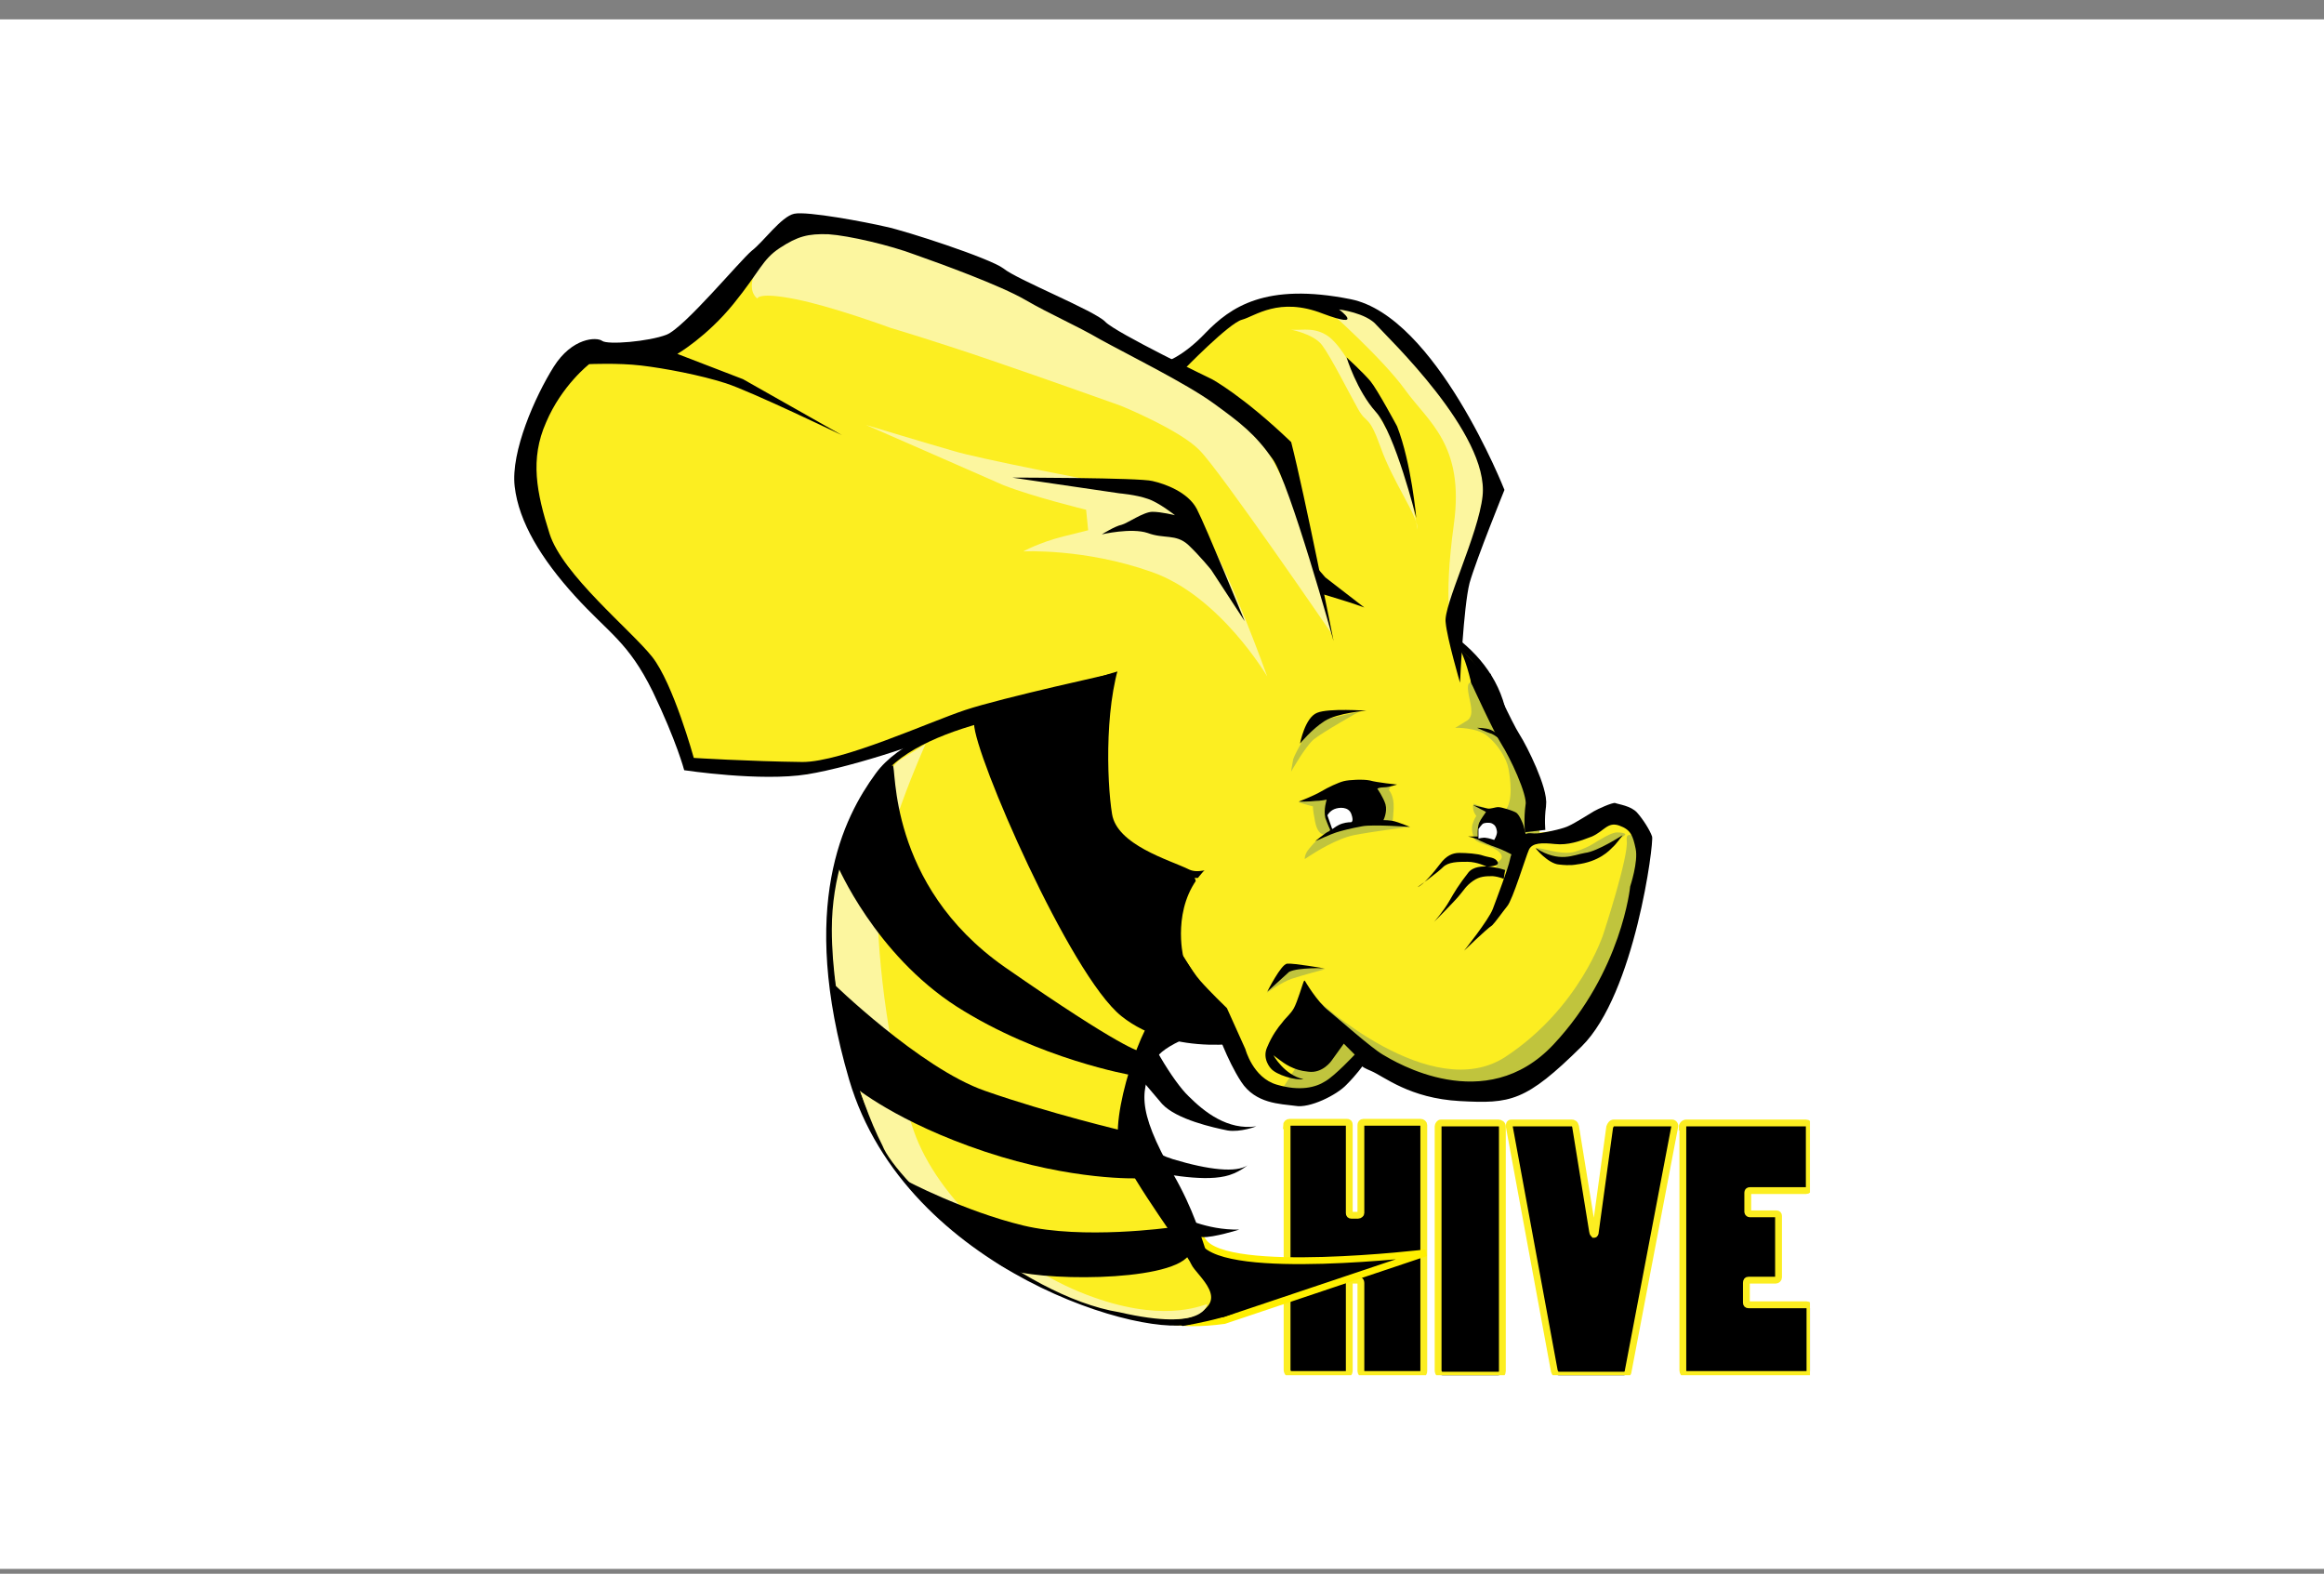 <svg width="96" height="65" viewBox="0 0 96 65" fill="none" xmlns="http://www.w3.org/2000/svg">
<rect x="0" y="0" width="96" height="65" fill="#808080" stroke="none"/>
<rect width="96" height="64" transform="translate(0 0.8)" fill="white"/>
<g clip-path="url(#clip0_6744_65734)">
<g clip-path="url(#clip1_6744_65734)">
<path d="M53.139 46.494C53.139 46.41 53.195 46.353 53.28 46.353H55.623C55.708 46.353 55.736 46.381 55.736 46.466V50.108C55.736 50.165 55.765 50.193 55.821 50.193H56.103C56.16 50.193 56.216 50.137 56.216 50.108V46.466C56.216 46.41 56.245 46.353 56.329 46.353H58.673C58.758 46.353 58.814 46.41 58.814 46.466V56.631C58.814 56.687 58.786 56.772 58.701 56.772H56.329C56.273 56.772 56.216 56.687 56.216 56.631V52.988C56.216 52.932 56.188 52.875 56.132 52.875H55.821C55.765 52.875 55.736 52.932 55.736 52.988V56.631C55.736 56.687 55.68 56.772 55.623 56.772H53.336C53.252 56.772 53.167 56.687 53.167 56.574V46.494H53.139Z" fill="black" stroke="#FCEE21" stroke-width="0.282"/>
<path d="M59.576 56.8C59.491 56.8 59.406 56.715 59.406 56.602V46.522C59.406 46.466 59.463 46.381 59.519 46.381H61.891C61.976 46.381 62.06 46.438 62.06 46.522V56.631C62.06 56.715 62.004 56.8 61.891 56.8H59.576Z" fill="black" stroke="#FCEE21" stroke-width="0.282"/>
<path d="M65.788 50.871C65.788 50.927 65.845 50.984 65.845 50.984C65.873 50.984 65.901 50.955 65.901 50.871L66.494 46.551C66.523 46.466 66.579 46.381 66.664 46.381H69.064C69.148 46.381 69.205 46.466 69.177 46.551L67.257 56.631C67.257 56.715 67.172 56.8 67.087 56.8H64.377C64.292 56.8 64.236 56.715 64.207 56.631L62.344 46.522C62.344 46.466 62.344 46.381 62.428 46.381H64.913C64.998 46.381 65.054 46.41 65.083 46.522L65.788 50.871Z" fill="black" stroke="#FCEE21" stroke-width="0.282"/>
<path d="M69.486 46.551C69.486 46.466 69.571 46.381 69.656 46.381H74.597C74.682 46.381 74.738 46.438 74.738 46.522V49.035C74.738 49.12 74.682 49.176 74.597 49.176H72.282C72.225 49.176 72.197 49.205 72.197 49.261V50.052C72.197 50.108 72.253 50.136 72.282 50.136H73.383C73.439 50.136 73.468 50.165 73.468 50.221V52.762C73.468 52.819 73.411 52.875 73.355 52.875H72.225C72.169 52.875 72.14 52.904 72.14 52.988V53.807C72.14 53.864 72.169 53.892 72.225 53.892H74.625C74.71 53.892 74.766 53.948 74.766 54.033V56.631C74.766 56.715 74.71 56.772 74.625 56.772H69.656C69.571 56.772 69.515 56.687 69.515 56.602V46.551H69.486Z" fill="black" stroke="#FCEE21" stroke-width="0.282"/>
<path d="M50.569 54.541L58.898 51.746C58.898 51.746 50.653 52.734 49.693 51.266C49.693 51.266 47.66 48.443 48.592 51.887C47.181 47.454 42.889 55.586 50.569 54.541Z" fill="black" stroke="#FFEF00" stroke-width="0.282"/>
<path d="M60.423 38.362C60.423 38.362 57.911 40.395 55.962 40.904C54.042 41.412 48.254 42.569 47.718 43.784C47.153 44.998 46.871 45.704 48.48 48.527C50.089 51.322 49.864 53.271 51.078 53.722C52.292 54.203 48.875 54.767 48.847 54.767C48.819 54.767 42.381 50.221 42.297 49.261C42.212 48.301 42.692 38.588 44.188 37.883C45.685 37.177 50.372 32.885 53.195 32.8C55.991 32.715 60.423 38.362 60.423 38.362Z" fill="black"/>
<path d="M46.87 41.412C47.379 42.88 48.452 44.659 49.101 45.28C49.751 45.929 50.711 46.692 51.896 46.522C51.896 46.522 51.247 46.776 50.711 46.692C50.146 46.579 48.593 46.24 48 45.591C47.435 44.941 45.854 43.021 45.854 43.021L44.894 45.704C44.894 45.704 47.125 47.482 48.452 47.878C49.948 48.33 51.078 48.442 51.529 48.132C51.529 48.132 51.134 48.471 50.598 48.584C50.089 48.697 49.44 48.668 48.762 48.584C48.085 48.499 45.826 48.188 45.826 48.188L48.734 50.221C48.734 50.221 49.807 50.814 51.191 50.786C51.191 50.786 50.118 51.125 49.666 51.096C49.214 51.096 45.628 50.588 45.628 50.588L43.115 45.873L45.148 40.706L46.87 41.412Z" fill="black"/>
<path d="M45.289 28.96C44.499 28.96 38.089 29.525 36.282 32.038C34.983 33.817 33.12 37.402 35.209 44.546C37.525 52.424 47.605 55.275 49.355 54.485C51.106 53.694 49.525 52.593 49.327 52.141C49.157 51.718 46.899 48.725 46.419 47.482C45.91 46.268 47.379 41.977 48.028 41.807C48.706 41.638 49.75 41.553 50.315 42.174C50.88 42.795 52.348 43.445 52.517 40.904C52.687 38.362 53.647 35.398 53.647 35.398L45.289 28.96Z" fill="#FCEE21" stroke="black" stroke-width="0.282"/>
<path d="M37.128 31.416C37.128 31.416 34.361 34.042 34.361 38.391C34.361 41.581 35.434 45.337 36.451 47.313C37.015 48.781 42.098 53.525 46.248 54.202C49.806 55.021 49.862 53.864 49.862 53.864C49.552 53.948 47.943 54.654 44.865 53.468C41.759 52.282 38.71 49.459 37.75 46.72C36.761 43.981 36.225 39.577 36.253 37.318C36.281 35.031 38.23 30.739 38.23 30.739L37.128 31.416Z" fill="#FCF69F"/>
<path d="M40.375 29.864C40.375 31.106 44.328 40.198 46.417 41.864C48.507 43.529 51.697 42.965 52.375 42.711C53.053 42.457 49.749 37.431 49.438 36.838C49.128 36.188 46.107 28.282 46.361 27.548C46.615 26.814 44.356 27.181 43.537 27.323C42.747 27.435 40.375 29.864 40.375 29.864Z" fill="black" stroke="black" stroke-width="0.282"/>
<path d="M48.337 50.701C48.337 50.701 44.723 51.209 42.267 50.617C39.81 50.024 37.41 48.753 37.41 48.753C37.41 48.753 40.488 51.887 41.589 52.395C42.69 52.904 48.252 52.988 49.1 51.859C49.975 50.701 48.337 50.701 48.337 50.701Z" fill="black"/>
<path d="M47.011 48.668C47.011 48.668 44.328 48.781 40.686 47.567C37.044 46.353 35.293 44.885 35.293 44.885L34.361 40.565C34.361 40.565 38.004 44.123 40.686 45.054C43.34 45.986 46.446 46.72 46.446 46.72" fill="black"/>
<path d="M34.588 35.737C34.588 35.737 36.141 39.407 39.529 41.581C42.946 43.755 46.729 44.405 46.729 44.405L47.068 43.417C47.068 43.417 46.419 43.36 41.505 39.944C36.621 36.527 37.044 31.586 36.875 31.614C36.225 31.727 35.209 33.901 35.209 33.901L34.588 35.737Z" fill="black"/>
<path d="M62.089 29.497C61.496 26.532 58.221 25.12 55.962 24.697C53.703 24.273 47.238 24.866 46.334 26.786C45.459 28.734 45.572 32.264 45.798 33.647C46.023 35.031 48.282 35.652 49.073 36.047C49.892 36.414 50.936 35.285 51.868 36.301C52.772 37.318 56.386 39.548 57.12 39.52C57.882 39.52 59.718 37.657 59.718 37.657L62.089 29.497Z" fill="#FCEE21" stroke="black" stroke-width="0.282"/>
<path d="M59.914 25.713L61.269 21.478L61.749 20.038C61.749 20.038 59.632 16.141 58.135 14.419C56.639 12.668 55.453 12.781 55.453 12.781C55.453 12.781 53.844 11.991 51.641 13.007C49.439 14.024 48.592 15.153 48.592 15.153L49.524 15.407L53.053 23.031L56.385 26.899L60.281 27.774" fill="#FCEE21"/>
<path d="M54.861 12.809C54.861 12.809 57.12 14.814 58.052 16.113C58.984 17.412 60.508 18.372 60.057 21.647C59.605 24.922 59.972 25.939 59.972 25.939L61.468 19.755C61.468 19.755 60.678 17.722 58.73 15.266C56.781 12.809 55.595 12.555 55.595 12.555L54.861 12.809Z" fill="#FCF69F"/>
<path d="M55.85 15.181C55.85 15.181 55.285 14.08 54.72 13.798C54.156 13.487 53.619 13.685 53.252 13.6C53.252 13.6 54.24 13.769 54.607 14.249C54.974 14.729 55.737 16.254 56.104 16.904C56.471 17.553 56.527 17.073 57.035 18.485C57.544 19.925 58.588 21.336 58.56 21.873L57.995 19.021L55.85 15.181Z" fill="#FCF69F"/>
<path d="M59.773 31.191L60.79 28.282C60.79 28.282 60.508 26.984 60.197 26.673C59.915 26.362 61.439 27.944 61.439 27.944L59.773 31.191Z" fill="black"/>
<path d="M60.311 28.198C60.311 28.198 60.452 25.064 60.706 24.075C60.988 23.087 62.146 20.235 62.146 20.235C62.146 20.235 59.322 13.063 55.793 12.358C52.264 11.652 50.824 12.697 49.807 13.741C48.819 14.786 48.057 14.983 48.057 14.983L51.332 23.652C51.332 23.652 54.748 24.499 56.358 25.092L54.748 23.849C54.748 23.849 52.461 21.252 51.727 20.038C50.993 18.823 49.073 15.831 49.073 15.831L48.904 15.266C48.904 15.266 50.767 13.346 51.304 13.205C51.84 13.063 52.828 12.245 54.636 12.951C56.443 13.628 55.313 12.781 55.313 12.781C55.313 12.781 56.443 12.922 56.866 13.431C57.29 13.911 61.525 17.92 61.242 20.489C61.073 22.071 59.605 25.035 59.718 25.713C59.774 26.362 60.311 28.198 60.311 28.198Z" fill="black"/>
<path d="M57.712 17.61C58.305 19.134 58.503 21.393 58.503 21.393C58.503 21.393 57.628 17.892 56.837 17.017C56.047 16.141 55.623 14.758 55.623 14.758C55.623 14.758 56.329 15.407 56.611 15.746C56.894 16.085 57.712 17.61 57.712 17.61Z" fill="black"/>
<path d="M55.087 26.475L46.673 27.576L39.586 29.722L33.317 31.981L28.461 31.388L27.049 27.718L23.181 23.708C23.181 23.708 22.08 21.026 21.967 19.106C21.854 17.186 24.197 14.786 24.197 14.786L27.247 14.588L29.534 13.177L32.583 9.365L35.266 9.562L36.847 9.647L44.922 13.459L50.484 16.904L52.8 18.57L55.087 26.475Z" fill="#FCEE21"/>
<path d="M35.773 17.553C35.773 17.553 38.399 18.344 39.388 18.626C40.376 18.936 45.373 19.896 45.373 19.896C45.373 19.896 48.592 20.094 49.693 21.845C50.795 23.595 52.348 27.944 52.348 27.944C52.348 27.944 50.399 24.612 47.576 23.624C44.781 22.635 42.268 22.776 42.268 22.776C42.268 22.776 42.917 22.409 43.933 22.155C44.95 21.901 44.95 21.901 44.95 21.901L44.865 21.054C44.865 21.054 42.663 20.518 41.449 20.038C40.235 19.501 35.773 17.553 35.773 17.553Z" fill="#FCF69F"/>
<path d="M31.285 12.329C31.285 12.329 31.313 12.047 32.866 12.358C34.419 12.668 36.79 13.544 36.79 13.544C36.79 13.544 38.513 14.052 40.913 14.871C43.313 15.69 46.306 16.762 46.306 16.762C46.306 16.762 48.734 17.751 49.553 18.598C50.4 19.445 55.002 26.165 55.002 26.165C53.929 20.235 51.416 17.186 51.416 17.186C51.416 17.186 40.009 10.664 36.988 9.958C33.967 9.252 32.95 9.591 32.95 9.591C32.95 9.591 31.285 10.777 31.115 11.454C30.917 12.104 31.285 12.329 31.285 12.329Z" fill="#FCF69F"/>
<path d="M55.087 26.475C55.087 26.475 53.901 20.461 53.336 18.259C51.331 16.339 50.061 15.661 50.061 15.661C50.061 15.661 46.08 13.741 45.656 13.29C45.233 12.838 41.986 11.539 41.449 11.087C40.884 10.664 37.411 9.534 36.593 9.365C35.746 9.167 33.346 8.715 32.809 8.828C32.273 8.941 31.538 9.986 31.058 10.353C30.578 10.748 28.263 13.544 27.529 13.826C26.795 14.108 25.101 14.249 24.875 14.08C24.649 13.911 23.633 13.939 22.87 15.153C22.108 16.367 21.091 18.654 21.261 20.094C21.43 21.562 22.362 23.087 23.746 24.612C25.157 26.165 25.948 26.504 26.964 28.565C27.953 30.626 28.263 31.812 28.263 31.812C28.263 31.812 31.426 32.292 33.346 31.981C35.266 31.671 38.739 30.513 39.896 29.892C41.054 29.271 45.43 28.198 46.164 27.774C46.164 27.774 41.393 28.819 39.868 29.327C38.343 29.835 34.786 31.473 33.148 31.473C30.889 31.445 28.659 31.304 28.659 31.304C28.659 31.304 27.811 28.226 26.936 27.125C26.061 26.024 23.237 23.736 22.701 22.042C22.164 20.348 21.882 18.965 22.56 17.44C23.209 15.915 24.338 15.04 24.338 15.04C24.338 15.04 25.524 14.984 26.484 15.097C27.444 15.21 28.941 15.492 29.986 15.831C31.03 16.169 34.786 17.977 34.786 17.977L30.692 15.661L27.981 14.617C27.981 14.617 29.195 13.911 30.296 12.555C31.397 11.2 31.482 10.72 32.216 10.24C32.95 9.76 33.374 9.647 34.221 9.675C35.068 9.732 36.762 10.127 37.807 10.522C38.852 10.889 41.336 11.793 42.353 12.386C43.426 13.007 44.386 13.402 45.459 14.024C46.532 14.617 48.988 15.831 50.117 16.649C51.247 17.468 51.84 17.92 52.574 18.965C53.28 19.981 55.087 26.475 55.087 26.475Z" fill="black"/>
<path d="M51.416 25.657C51.416 25.657 49.807 21.732 49.44 21.026C49.073 20.32 48.113 19.981 47.605 19.868C47.096 19.727 41.816 19.727 41.816 19.727L46.249 20.377C46.249 20.377 46.927 20.433 47.407 20.602C47.859 20.744 48.536 21.28 48.536 21.28C48.536 21.28 47.972 21.139 47.605 21.139C47.238 21.139 46.56 21.619 46.334 21.675C46.052 21.732 45.515 22.071 45.515 22.071C45.515 22.071 46.729 21.788 47.407 22.014C48.085 22.268 48.565 22.043 49.073 22.494C49.581 22.974 50.033 23.539 50.033 23.539L51.416 25.657Z" fill="black"/>
<path d="M50.512 42.061L48.874 39.492C48.874 39.492 48.394 37.487 49.637 36.075C50.879 34.664 50.879 34.664 50.879 34.664L54.973 29.412L59.519 28.508L61.383 28.537L63.585 34.381L65.477 34.24L67.284 33.929L67.764 34.748L65.872 41.751L62.569 44.602L58.728 44.772L56.413 43.501L54.578 44.913L52.799 45.082L51.811 44.207L50.512 42.061Z" fill="#FCEE21"/>
<path d="M54.379 41.271C54.379 41.271 59.123 45.675 62.2 43.642C65.278 41.609 66.238 38.56 66.238 38.56C66.238 38.56 67.283 35.37 67.198 34.72C67.113 34.071 68.045 34.974 68.045 34.974L66.125 42.005C66.125 42.005 63.302 44.856 61.495 44.998C59.688 45.139 56.469 43.529 56.469 43.529L54.52 45.082L52.883 45.111L53.815 43.642L54.379 41.271Z" fill="#C0C43D"/>
<path d="M52.318 41.017C52.318 41.017 52.94 40.565 53.363 40.424C53.787 40.282 54.747 40.028 54.747 40.028L53.194 39.944L52.318 41.017Z" fill="#C0C43D"/>
<path d="M63.443 35.059C63.5 34.918 64.46 35.37 65.081 35.172C65.702 34.974 65.9 34.776 66.126 34.664C66.352 34.522 66.634 34.381 66.803 34.381C66.945 34.381 67.255 34.41 67.086 34.522C66.916 34.635 65.815 35.398 65.815 35.398L64.573 35.567L63.443 35.059Z" fill="#C0C43D"/>
<path d="M53.334 31.868C53.334 31.868 53.927 30.823 54.266 30.541C54.605 30.259 56.157 29.384 56.157 29.384L54.237 29.835C54.237 29.835 53.503 31.078 53.419 31.36C53.362 31.642 53.334 31.868 53.334 31.868Z" fill="#C0C43D"/>
<path d="M60.761 28.198C60.761 28.198 60.591 28.141 60.648 28.565C60.704 28.988 60.93 29.525 60.62 29.751C60.309 29.948 60.111 30.061 60.111 30.061C60.111 30.061 61.015 30.033 61.438 30.4C61.862 30.739 62.229 31.304 62.314 31.755C62.398 32.207 62.511 33.111 62.172 33.478C61.834 33.845 62.935 34.805 62.935 34.805L63.612 34.438L63.048 31.558L60.761 28.198Z" fill="#C0C43D"/>
<path d="M60.846 33.308C60.846 33.562 60.987 33.703 60.987 33.703C60.987 33.703 60.903 33.788 60.818 34.071C60.762 34.353 60.903 34.635 60.903 34.635C60.903 34.635 60.903 34.748 61.355 34.889C61.806 35.031 62.258 35.341 61.919 35.567C61.58 35.793 62.117 36.075 62.117 36.075L62.766 35.398L62.569 34.409L61.806 33.534L60.874 33.195" fill="#C0C43D"/>
<path d="M57.484 32.405L57.371 32.631C57.371 32.631 57.597 32.856 57.569 33.393C57.541 33.929 57.513 34.014 57.513 34.014L58.19 34.155C58.19 34.155 56.637 34.353 55.931 34.494C55.226 34.635 54.322 35.2 54.068 35.37C53.814 35.539 53.899 35.482 53.899 35.482C53.899 35.482 53.87 35.285 54.096 35.031C54.322 34.748 54.52 34.607 54.52 34.607L54.717 34.466C54.717 34.466 54.435 34.522 54.322 33.929C54.209 33.337 54.237 33.308 54.237 33.308C54.237 33.308 53.786 33.195 53.673 33.139C53.56 33.082 54.915 32.772 54.915 32.772L57.484 32.405Z" fill="#C0C43D"/>
<path d="M63.415 34.325C63.415 34.325 63.359 33.845 63.443 33.252C63.528 32.687 62.709 31.021 62.399 30.541C62.088 30.061 61.184 28.085 61.184 28.085L61.156 27.887" stroke="black" stroke-width="0.847"/>
<path d="M58.559 36.64C58.785 36.555 59.236 36.019 59.49 35.68C59.745 35.341 59.999 35.228 60.281 35.228C60.563 35.228 61.043 35.257 61.269 35.341C61.523 35.426 61.749 35.398 61.862 35.595C61.975 35.793 61.41 35.793 61.41 35.793C61.41 35.793 61.015 35.595 60.62 35.595C60.224 35.595 59.829 35.595 59.603 35.821C59.377 36.047 58.559 36.64 58.559 36.64Z" fill="black"/>
<path d="M62.173 35.934C62.173 35.934 61.043 35.539 60.648 36.047C60.253 36.555 60.083 36.838 59.858 37.233C59.632 37.628 59.236 38.08 59.236 38.08C59.236 38.08 60.14 37.176 60.309 36.951C60.479 36.753 60.563 36.584 60.846 36.386C61.128 36.188 61.382 36.188 61.665 36.188C61.947 36.217 62.116 36.301 62.116 36.301L62.173 35.934Z" fill="black"/>
<path d="M60.479 39.266C60.479 39.266 61.496 37.995 61.665 37.544C61.834 37.092 62.315 35.821 62.371 35.511C62.427 35.2 62.682 34.72 62.907 34.522C63.162 34.325 63.218 34.466 63.613 34.41C64.009 34.353 64.63 34.212 64.827 34.099C65.025 34.014 65.703 33.591 65.844 33.506C65.985 33.421 66.606 33.139 66.719 33.167C66.86 33.224 67.369 33.28 67.623 33.562C67.877 33.845 68.159 34.297 68.244 34.551C68.329 34.776 67.538 41.045 65.336 43.219C63.02 45.506 62.399 45.591 60.31 45.478C58.22 45.365 57.176 44.461 56.639 44.235C56.103 44.01 56.3 44.01 56.3 44.01C56.3 44.01 56.046 44.377 55.623 44.8C55.227 45.224 54.098 45.788 53.505 45.675C52.884 45.591 51.867 45.591 51.275 44.687C50.681 43.784 50.23 42.456 50.23 42.456L49.891 41.581C49.891 41.581 49.58 41.271 49.213 40.593C48.846 39.915 48.705 39.209 48.705 39.209C48.705 39.209 49.185 40.056 49.58 40.508C49.976 40.96 50.681 41.638 50.681 41.638L51.444 43.332C51.444 43.332 51.755 44.518 52.743 44.8C53.703 45.082 54.352 44.913 54.747 44.659C55.143 44.433 55.962 43.558 55.962 43.558L55.51 43.106L55.002 43.812C55.002 43.812 54.635 44.348 54.041 44.264C53.42 44.207 53.053 43.925 52.827 43.755C52.602 43.586 52.602 43.586 52.602 43.586C52.602 43.586 53.053 44.405 53.844 44.574C53.533 44.631 52.715 44.405 52.489 44.122C52.489 44.122 52.121 43.727 52.347 43.247C52.545 42.767 52.799 42.428 52.969 42.231C53.11 42.033 53.307 41.892 53.449 41.638C53.59 41.384 53.816 40.621 53.844 40.565C53.872 40.48 53.9 40.508 53.9 40.508C53.9 40.508 54.409 41.384 54.889 41.751C55.369 42.146 56.639 43.275 57.119 43.558C57.599 43.84 61.355 46.155 64.178 43.134C67.002 40.113 67.34 36.612 67.34 36.612C67.34 36.612 67.679 35.595 67.566 35.059C67.453 34.522 67.369 34.268 66.889 34.099C66.409 33.929 66.267 34.325 65.759 34.551C65.251 34.748 64.771 34.918 64.234 34.861C63.698 34.805 63.303 34.805 63.161 35.087C63.02 35.398 62.484 37.176 62.258 37.431C62.032 37.713 61.778 38.08 61.637 38.221C61.411 38.362 60.479 39.266 60.479 39.266Z" fill="black"/>
<path d="M65.109 35.708C66.069 35.595 66.493 35.115 66.606 35.002C66.747 34.889 67.029 34.494 67.029 34.494C67.029 34.494 65.985 35.172 65.476 35.228C64.968 35.313 64.432 35.652 63.443 35.031C63.387 35.002 63.952 35.68 64.403 35.708C64.883 35.765 65.109 35.708 65.109 35.708Z" fill="black"/>
<path d="M53.251 40.141C53.647 39.944 54.719 40 54.719 40C54.719 40 53.421 39.774 53.166 39.802C52.912 39.831 52.348 40.96 52.348 40.96L53.251 40.141Z" fill="black"/>
<path d="M57.232 33.224C57.317 33.534 57.148 33.873 57.148 33.873C57.148 33.873 57.43 33.873 57.628 33.929C57.825 33.986 58.249 34.155 58.249 34.155C58.249 34.155 56.724 34.042 56.272 34.127C55.792 34.212 55.369 34.325 55.199 34.381C55.002 34.438 54.324 34.748 54.324 34.748C54.324 34.748 54.776 34.381 54.861 34.353C54.945 34.325 54.945 34.268 54.945 34.268C54.945 34.268 54.861 34.099 54.748 33.788C54.663 33.45 54.804 33.026 54.804 33.026C54.804 33.026 54.55 33.082 54.324 33.082C54.127 33.111 53.647 33.111 53.647 33.111C53.647 33.111 54.296 32.856 54.578 32.687C54.861 32.518 55.284 32.32 55.51 32.264C55.736 32.207 56.301 32.179 56.583 32.235C56.865 32.32 57.712 32.405 57.712 32.405C57.712 32.405 57.373 32.518 57.176 32.518C56.978 32.518 56.894 32.574 56.894 32.574C56.894 32.574 57.148 32.941 57.232 33.224Z" fill="black"/>
<path d="M61.1 33.986C61.016 34.212 61.044 34.551 61.044 34.551H60.648C60.648 34.551 61.016 34.635 61.128 34.72C61.241 34.776 61.552 34.918 61.806 35.002C62.06 35.087 62.484 35.313 62.484 35.313L63.048 34.551C63.048 34.551 62.964 34.212 62.935 34.099C62.907 34.014 62.766 33.647 62.625 33.562C62.484 33.478 62.032 33.337 61.891 33.337C61.75 33.337 61.58 33.421 61.439 33.393C61.298 33.365 60.846 33.252 60.846 33.252L61.383 33.534C61.354 33.591 61.157 33.845 61.1 33.986Z" fill="black"/>
<path d="M61.072 34.635C61.072 34.635 61.298 34.579 61.383 34.607C61.468 34.607 61.722 34.692 61.722 34.692C61.722 34.692 61.863 34.466 61.835 34.325C61.806 34.155 61.75 34.071 61.637 34.014C61.524 33.958 61.326 33.986 61.27 34.014C61.213 34.042 61.072 34.24 61.072 34.24V34.635Z" fill="white"/>
<path d="M61.016 30.061C61.016 30.061 61.383 30.061 61.58 30.146C61.778 30.231 62.004 30.428 62.004 30.428L62.145 30.682C62.145 30.682 61.721 30.315 61.552 30.287C61.383 30.231 61.016 30.061 61.016 30.061Z" fill="black"/>
<path d="M56.442 29.355C56.442 29.355 55.256 29.44 54.72 29.779C54.183 30.118 53.703 30.711 53.703 30.711C53.703 30.711 53.901 29.638 54.409 29.44C54.889 29.242 56.442 29.355 56.442 29.355Z" fill="black"/>
<path d="M55.114 33.421C55.312 33.337 55.707 33.308 55.82 33.619C55.933 33.929 55.82 33.958 55.82 33.958C55.82 33.958 55.623 33.958 55.453 34.014C55.256 34.071 55.086 34.212 55.086 34.212L55.03 34.24L54.832 33.675C54.832 33.675 54.917 33.506 55.114 33.421Z" fill="white"/>
</g>
</g>
<defs>
<clipPath id="clip0_6744_65734">
<rect width="72" height="48" fill="white" transform="translate(12 8.8)"/>
</clipPath>
<clipPath id="clip1_6744_65734">
<rect width="53.534" height="48" fill="white" transform="translate(21.232 8.8)"/>
</clipPath>
</defs>
</svg>
